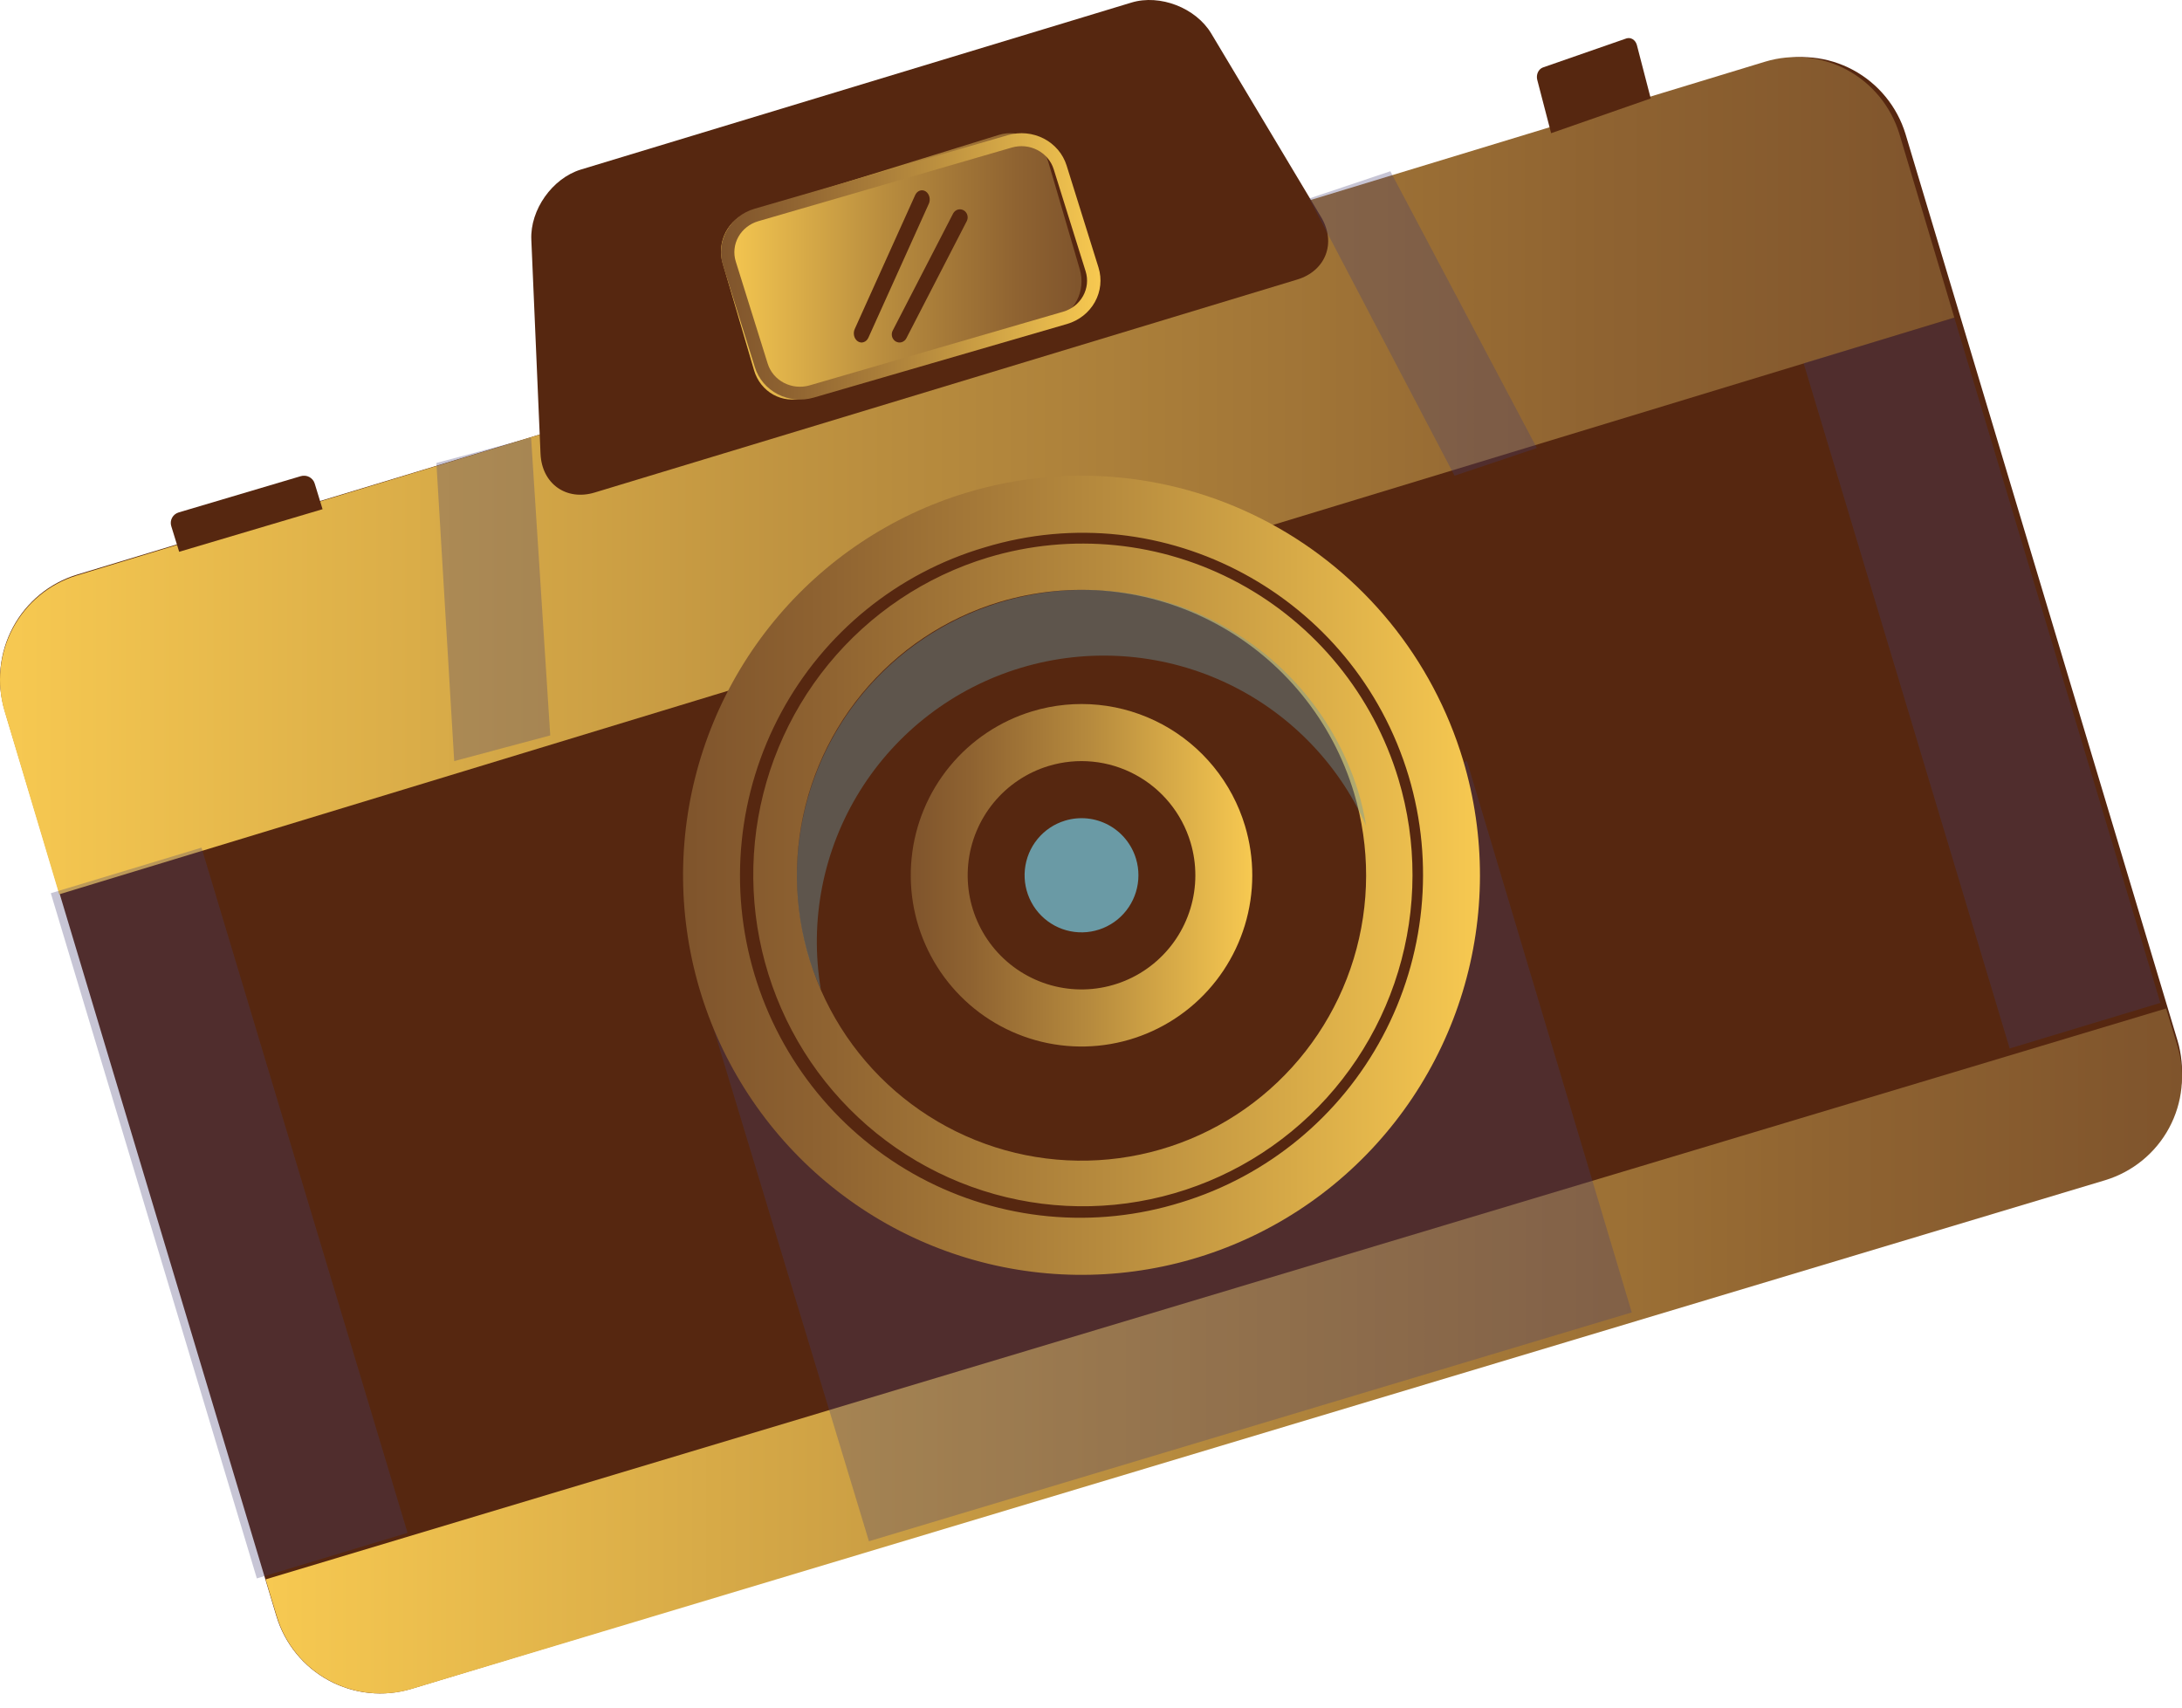 <svg width="115" height="90" viewBox="0 0 115 90" fill="none" xmlns="http://www.w3.org/2000/svg">
<path d="M100.429 7.067L114.762 54.839C115.193 56.292 115.035 57.858 114.321 59.194C113.607 60.531 112.396 61.529 110.952 61.971L21.668 89.016C20.221 89.45 18.663 89.29 17.333 88.573C16.003 87.856 15.01 86.639 14.57 85.189L0.238 37.422C-0.193 35.968 -0.034 34.403 0.68 33.066C1.394 31.73 2.605 30.732 4.049 30.289L93.332 3.249C94.777 2.815 96.334 2.973 97.664 3.688C98.993 4.404 99.988 5.618 100.429 7.067Z" fill="#562710"/>
<path d="M100.111 7.074L103 16.739L3.122 47.135L0.237 37.479C-0.192 36.023 -0.034 34.455 0.678 33.116C1.389 31.777 2.597 30.777 4.036 30.334L93.036 3.249C94.476 2.815 96.028 2.973 97.354 3.689C98.679 4.406 99.67 5.623 100.111 7.074Z" fill="url(#paint0_linear_13_1636)"/>
<path d="M114.163 53.152L114.762 55.13C115.193 56.571 115.035 58.124 114.321 59.449C113.608 60.774 112.397 61.764 110.953 62.203L21.692 89.018C20.247 89.448 18.689 89.29 17.359 88.579C16.03 87.868 15.037 86.661 14.597 85.223L14 83.243L114.163 53.152Z" fill="url(#paint1_linear_13_1636)"/>
<path d="M69.63 11.444C70.441 12.798 69.873 14.277 68.371 14.733L31.345 25.958C29.841 26.414 28.557 25.496 28.488 23.917L28.003 12.634C27.933 11.057 29.109 9.398 30.611 8.937L59.633 0.135C61.136 -0.321 63.029 0.414 63.838 1.766L69.63 11.444Z" fill="#562710"/>
<g style="mix-blend-mode:multiply" opacity="0.3">
<path d="M27.991 23.066L29 38.761L23.938 40.115L23 24.4L27.991 23.066Z" fill="#433E72"/>
</g>
<g style="mix-blend-mode:multiply" opacity="0.3">
<path d="M69 10.461L76.661 25.072L81 23.615L73.277 9.026L69 10.461Z" fill="#433E72"/>
</g>
<path d="M52.645 7.11C53.177 6.947 53.75 7.008 54.239 7.278C54.727 7.548 55.093 8.005 55.255 8.551L56.912 14.207C57.071 14.754 57.013 15.344 56.75 15.846C56.487 16.349 56.042 16.724 55.511 16.89L42.349 20.972C41.818 21.133 41.246 21.072 40.758 20.802C40.271 20.531 39.907 20.074 39.745 19.529L38.087 13.871C37.929 13.324 37.987 12.735 38.25 12.232C38.513 11.729 38.958 11.354 39.489 11.187L52.645 7.11Z" fill="url(#paint2_linear_13_1636)"/>
<path d="M56.237 17.076L42.876 20.959C42.247 21.141 41.568 21.075 40.989 20.776C40.41 20.477 39.978 19.968 39.787 19.362L38.105 13.982C37.916 13.375 37.984 12.721 38.295 12.163C38.606 11.605 39.133 11.188 39.762 11.004L53.125 7.121C53.754 6.939 54.433 7.005 55.012 7.304C55.591 7.604 56.023 8.113 56.213 8.719L57.896 14.102C58.084 14.709 58.015 15.362 57.704 15.92C57.393 16.477 56.866 16.893 56.237 17.076ZM39.967 11.658C39.744 11.722 39.537 11.828 39.356 11.97C39.176 12.111 39.026 12.286 38.916 12.483C38.805 12.681 38.736 12.897 38.713 13.12C38.689 13.344 38.711 13.569 38.778 13.784L40.461 19.166C40.596 19.6 40.904 19.964 41.318 20.179C41.732 20.394 42.218 20.442 42.668 20.312L56.029 16.43C56.479 16.3 56.857 16.002 57.08 15.604C57.303 15.205 57.353 14.737 57.218 14.303L55.535 8.922C55.4 8.488 55.092 8.124 54.678 7.909C54.264 7.694 53.779 7.646 53.328 7.776L39.967 11.658Z" fill="url(#paint3_linear_13_1636)"/>
<path d="M48.951 10.742L45.768 17.798C45.717 17.91 45.63 17.994 45.526 18.031C45.423 18.068 45.311 18.055 45.216 17.995C45.169 17.965 45.127 17.924 45.093 17.875C45.058 17.826 45.033 17.769 45.017 17.708C45.002 17.647 44.997 17.583 45.002 17.52C45.008 17.457 45.023 17.395 45.049 17.339L48.233 10.283C48.284 10.17 48.371 10.086 48.475 10.049C48.579 10.012 48.691 10.026 48.786 10.087C48.881 10.148 48.952 10.252 48.983 10.375C49.014 10.499 49.002 10.632 48.951 10.745V10.742Z" fill="#562710"/>
<path d="M50.951 11.658L47.764 17.838C47.711 17.934 47.624 18.005 47.521 18.035C47.419 18.066 47.309 18.053 47.215 18.001C47.121 17.948 47.051 17.859 47.019 17.753C46.987 17.647 46.996 17.533 47.044 17.434L50.232 11.255C50.258 11.205 50.292 11.162 50.334 11.127C50.376 11.092 50.423 11.065 50.475 11.049C50.526 11.033 50.58 11.028 50.633 11.034C50.687 11.04 50.739 11.056 50.786 11.083C50.833 11.109 50.875 11.145 50.908 11.189C50.942 11.232 50.968 11.282 50.983 11.335C50.998 11.389 51.003 11.445 50.998 11.5C50.992 11.556 50.976 11.61 50.951 11.659V11.658Z" fill="#562710"/>
<g style="mix-blend-mode:multiply" opacity="0.3">
<path d="M10.62 44.676L2.678 47.078L13.537 83.192L21.479 80.79L10.62 44.676Z" fill="#433E72"/>
</g>
<g style="mix-blend-mode:multiply" opacity="0.3">
<path d="M103 16.744L95.059 19.146L105.918 55.259L113.858 52.858L103 16.744Z" fill="#433E72"/>
</g>
<path d="M16.585 25.483L17 26.838L9.443 29.083L9.025 27.727C9.003 27.655 8.995 27.578 9.003 27.503C9.011 27.428 9.033 27.354 9.07 27.288C9.106 27.221 9.156 27.162 9.215 27.114C9.275 27.066 9.343 27.03 9.417 27.008L15.852 25.097C15.926 25.075 16.003 25.067 16.08 25.075C16.157 25.082 16.232 25.104 16.3 25.14C16.368 25.176 16.428 25.225 16.477 25.284C16.526 25.343 16.563 25.41 16.585 25.483Z" fill="#562710"/>
<path d="M86.27 2.373L87 5.188L81.75 7.02L81.018 4.204C80.985 4.072 80.998 3.93 81.054 3.808C81.111 3.687 81.206 3.596 81.32 3.555L85.715 2.026C85.828 1.988 85.949 2.004 86.053 2.068C86.157 2.133 86.234 2.242 86.27 2.373Z" fill="#562710"/>
<g style="mix-blend-mode:multiply" opacity="0.3">
<path d="M86 69.173L45.796 81.233L37 52.205L77.314 40.115L86 69.173Z" fill="#433E72"/>
</g>
<path d="M77.108 40.058C78.305 44.047 78.297 48.301 77.084 52.285C75.87 56.268 73.507 59.801 70.291 62.438C67.075 65.074 63.153 66.695 59.019 67.095C54.885 67.495 50.725 66.657 47.066 64.687C43.407 62.717 40.412 59.702 38.461 56.025C36.51 52.348 35.69 48.174 36.105 44.029C36.52 39.885 38.15 35.957 40.791 32.742C43.431 29.527 46.963 27.169 50.94 25.967C53.581 25.169 56.352 24.901 59.097 25.177C61.841 25.453 64.504 26.269 66.934 27.578C69.364 28.886 71.513 30.662 73.259 32.803C75.004 34.944 76.312 37.41 77.108 40.058Z" fill="url(#paint4_linear_13_1636)"/>
<path d="M71.363 41.794C72.218 44.643 72.212 47.682 71.346 50.528C70.479 53.373 68.79 55.896 66.493 57.779C64.196 59.662 61.394 60.82 58.441 61.105C55.489 61.391 52.518 60.793 49.904 59.385C47.29 57.978 45.151 55.825 43.758 53.199C42.364 50.572 41.779 47.59 42.075 44.63C42.371 41.67 43.536 38.864 45.422 36.568C47.308 34.272 49.831 32.588 52.672 31.729C54.558 31.159 56.538 30.967 58.498 31.164C60.458 31.361 62.361 31.944 64.096 32.879C65.832 33.813 67.367 35.082 68.614 36.611C69.861 38.141 70.795 39.903 71.363 41.794Z" fill="#562710"/>
<path d="M65.617 43.528C66.131 45.237 66.127 47.061 65.608 48.768C65.088 50.475 64.075 51.99 62.697 53.12C61.319 54.249 59.638 54.944 57.866 55.116C56.095 55.288 54.312 54.929 52.744 54.085C51.175 53.241 49.892 51.949 49.056 50.373C48.219 48.798 47.867 47.009 48.045 45.232C48.222 43.456 48.921 41.773 50.052 40.395C51.184 39.017 52.697 38.006 54.401 37.491C55.533 37.148 56.721 37.033 57.897 37.151C59.073 37.269 60.215 37.619 61.256 38.179C62.298 38.74 63.219 39.501 63.967 40.419C64.716 41.337 65.276 42.393 65.617 43.528Z" fill="url(#paint5_linear_13_1636)"/>
<path d="M62.744 44.394C63.087 45.534 63.085 46.749 62.739 47.888C62.393 49.026 61.718 50.036 60.799 50.789C59.881 51.543 58.76 52.006 57.579 52.121C56.398 52.236 55.209 51.997 54.163 51.434C53.118 50.872 52.262 50.011 51.704 48.96C51.146 47.91 50.912 46.717 51.03 45.533C51.148 44.349 51.614 43.226 52.368 42.307C53.122 41.389 54.131 40.715 55.267 40.371C56.791 39.91 58.434 40.075 59.836 40.83C61.238 41.584 62.285 42.866 62.744 44.394Z" fill="#562710"/>
<g style="mix-blend-mode:multiply">
<path d="M59.873 45.265C60.044 45.834 60.042 46.442 59.869 47.011C59.696 47.58 59.358 48.085 58.899 48.462C58.439 48.838 57.879 49.07 57.288 49.127C56.698 49.184 56.103 49.064 55.581 48.783C55.058 48.501 54.63 48.071 54.352 47.545C54.073 47.02 53.956 46.424 54.015 45.832C54.074 45.24 54.307 44.679 54.684 44.219C55.062 43.76 55.566 43.423 56.134 43.252C56.512 43.138 56.908 43.099 57.3 43.138C57.692 43.178 58.072 43.294 58.42 43.481C58.767 43.668 59.074 43.922 59.323 44.228C59.572 44.534 59.759 44.886 59.873 45.265Z" fill="#6A9AA5"/>
</g>
<g style="mix-blend-mode:multiply" opacity="0.4">
<path d="M71.57 41.677C71.754 42.279 71.897 42.893 72 43.514C70.505 40.157 67.832 37.459 64.483 35.927C61.133 34.396 57.339 34.136 53.811 35.196C50.283 36.256 47.265 38.563 45.322 41.685C43.38 44.806 42.648 48.528 43.262 52.149C43.004 51.575 42.783 50.985 42.602 50.382C41.489 46.566 41.932 42.466 43.834 38.973C45.737 35.48 48.946 32.878 52.763 31.731C56.579 30.584 60.696 30.985 64.218 32.848C67.74 34.71 70.382 37.883 71.57 41.677Z" fill="#6A9AA5"/>
</g>
<path d="M62.248 63.374C59.987 64.079 57.61 64.328 55.253 64.105C52.896 63.882 50.607 63.192 48.516 62.075C46.426 60.958 44.576 59.435 43.074 57.596C41.572 55.757 40.446 53.636 39.763 51.358C39.08 49.079 38.852 46.687 39.093 44.319C39.334 41.951 40.039 39.655 41.167 37.563C42.295 35.47 43.824 33.623 45.665 32.127C47.507 30.632 49.625 29.518 51.897 28.85C61.364 25.98 71.384 31.391 74.242 40.909C75.609 45.487 75.114 50.424 72.865 54.635C70.617 58.847 66.799 61.989 62.248 63.374ZM52.057 29.388C48.768 30.386 45.846 32.341 43.662 35.008C41.478 37.675 40.129 40.932 39.786 44.37C39.444 47.807 40.123 51.269 41.737 54.319C43.351 57.368 45.829 59.868 48.856 61.501C51.884 63.135 55.325 63.829 58.745 63.497C62.165 63.164 65.41 61.819 68.07 59.633C70.73 57.446 72.685 54.515 73.688 51.211C74.691 47.907 74.697 44.378 73.706 41.071C72.371 36.639 69.342 32.919 65.284 30.729C61.225 28.539 56.469 28.057 52.057 29.388Z" fill="#562710"/>
<defs>
<linearGradient id="paint0_linear_13_1636" x1="-0.003" y1="25.069" x2="102.994" y2="25.069" gradientUnits="userSpaceOnUse">
<stop stop-color="#F7C951"/>
<stop offset="0.46" stop-color="#B88C3E"/>
<stop offset="0.82" stop-color="#8F6331"/>
<stop offset="1" stop-color="#7F542C"/>
</linearGradient>
<linearGradient id="paint1_linear_13_1636" x1="14" y1="71.206" x2="115.002" y2="71.206" gradientUnits="userSpaceOnUse">
<stop stop-color="#F7C951"/>
<stop offset="0.46" stop-color="#B88C3E"/>
<stop offset="0.82" stop-color="#8F6331"/>
<stop offset="1" stop-color="#7F542C"/>
</linearGradient>
<linearGradient id="paint2_linear_13_1636" x1="37.998" y1="14.042" x2="57.008" y2="14.042" gradientUnits="userSpaceOnUse">
<stop stop-color="#F7C951"/>
<stop offset="0.46" stop-color="#B88C3E"/>
<stop offset="0.82" stop-color="#8F6331"/>
<stop offset="1" stop-color="#7F542C"/>
</linearGradient>
<linearGradient id="paint3_linear_13_1636" x1="37.999" y1="14.04" x2="58.001" y2="14.04" gradientUnits="userSpaceOnUse">
<stop stop-color="#7F542C"/>
<stop offset="0.18" stop-color="#8F6331"/>
<stop offset="0.54" stop-color="#B88C3E"/>
<stop offset="1" stop-color="#F7C951"/>
</linearGradient>
<linearGradient id="paint4_linear_13_1636" x1="35.996" y1="46.137" x2="78.007" y2="46.137" gradientUnits="userSpaceOnUse">
<stop stop-color="#7F542C"/>
<stop offset="0.18" stop-color="#8F6331"/>
<stop offset="0.54" stop-color="#B88C3E"/>
<stop offset="1" stop-color="#F7C951"/>
</linearGradient>
<linearGradient id="paint5_linear_13_1636" x1="47.997" y1="46.132" x2="66.003" y2="46.132" gradientUnits="userSpaceOnUse">
<stop stop-color="#7F542C"/>
<stop offset="0.18" stop-color="#8F6331"/>
<stop offset="0.54" stop-color="#B88C3E"/>
<stop offset="1" stop-color="#F7C951"/>
</linearGradient>
</defs>
</svg>
